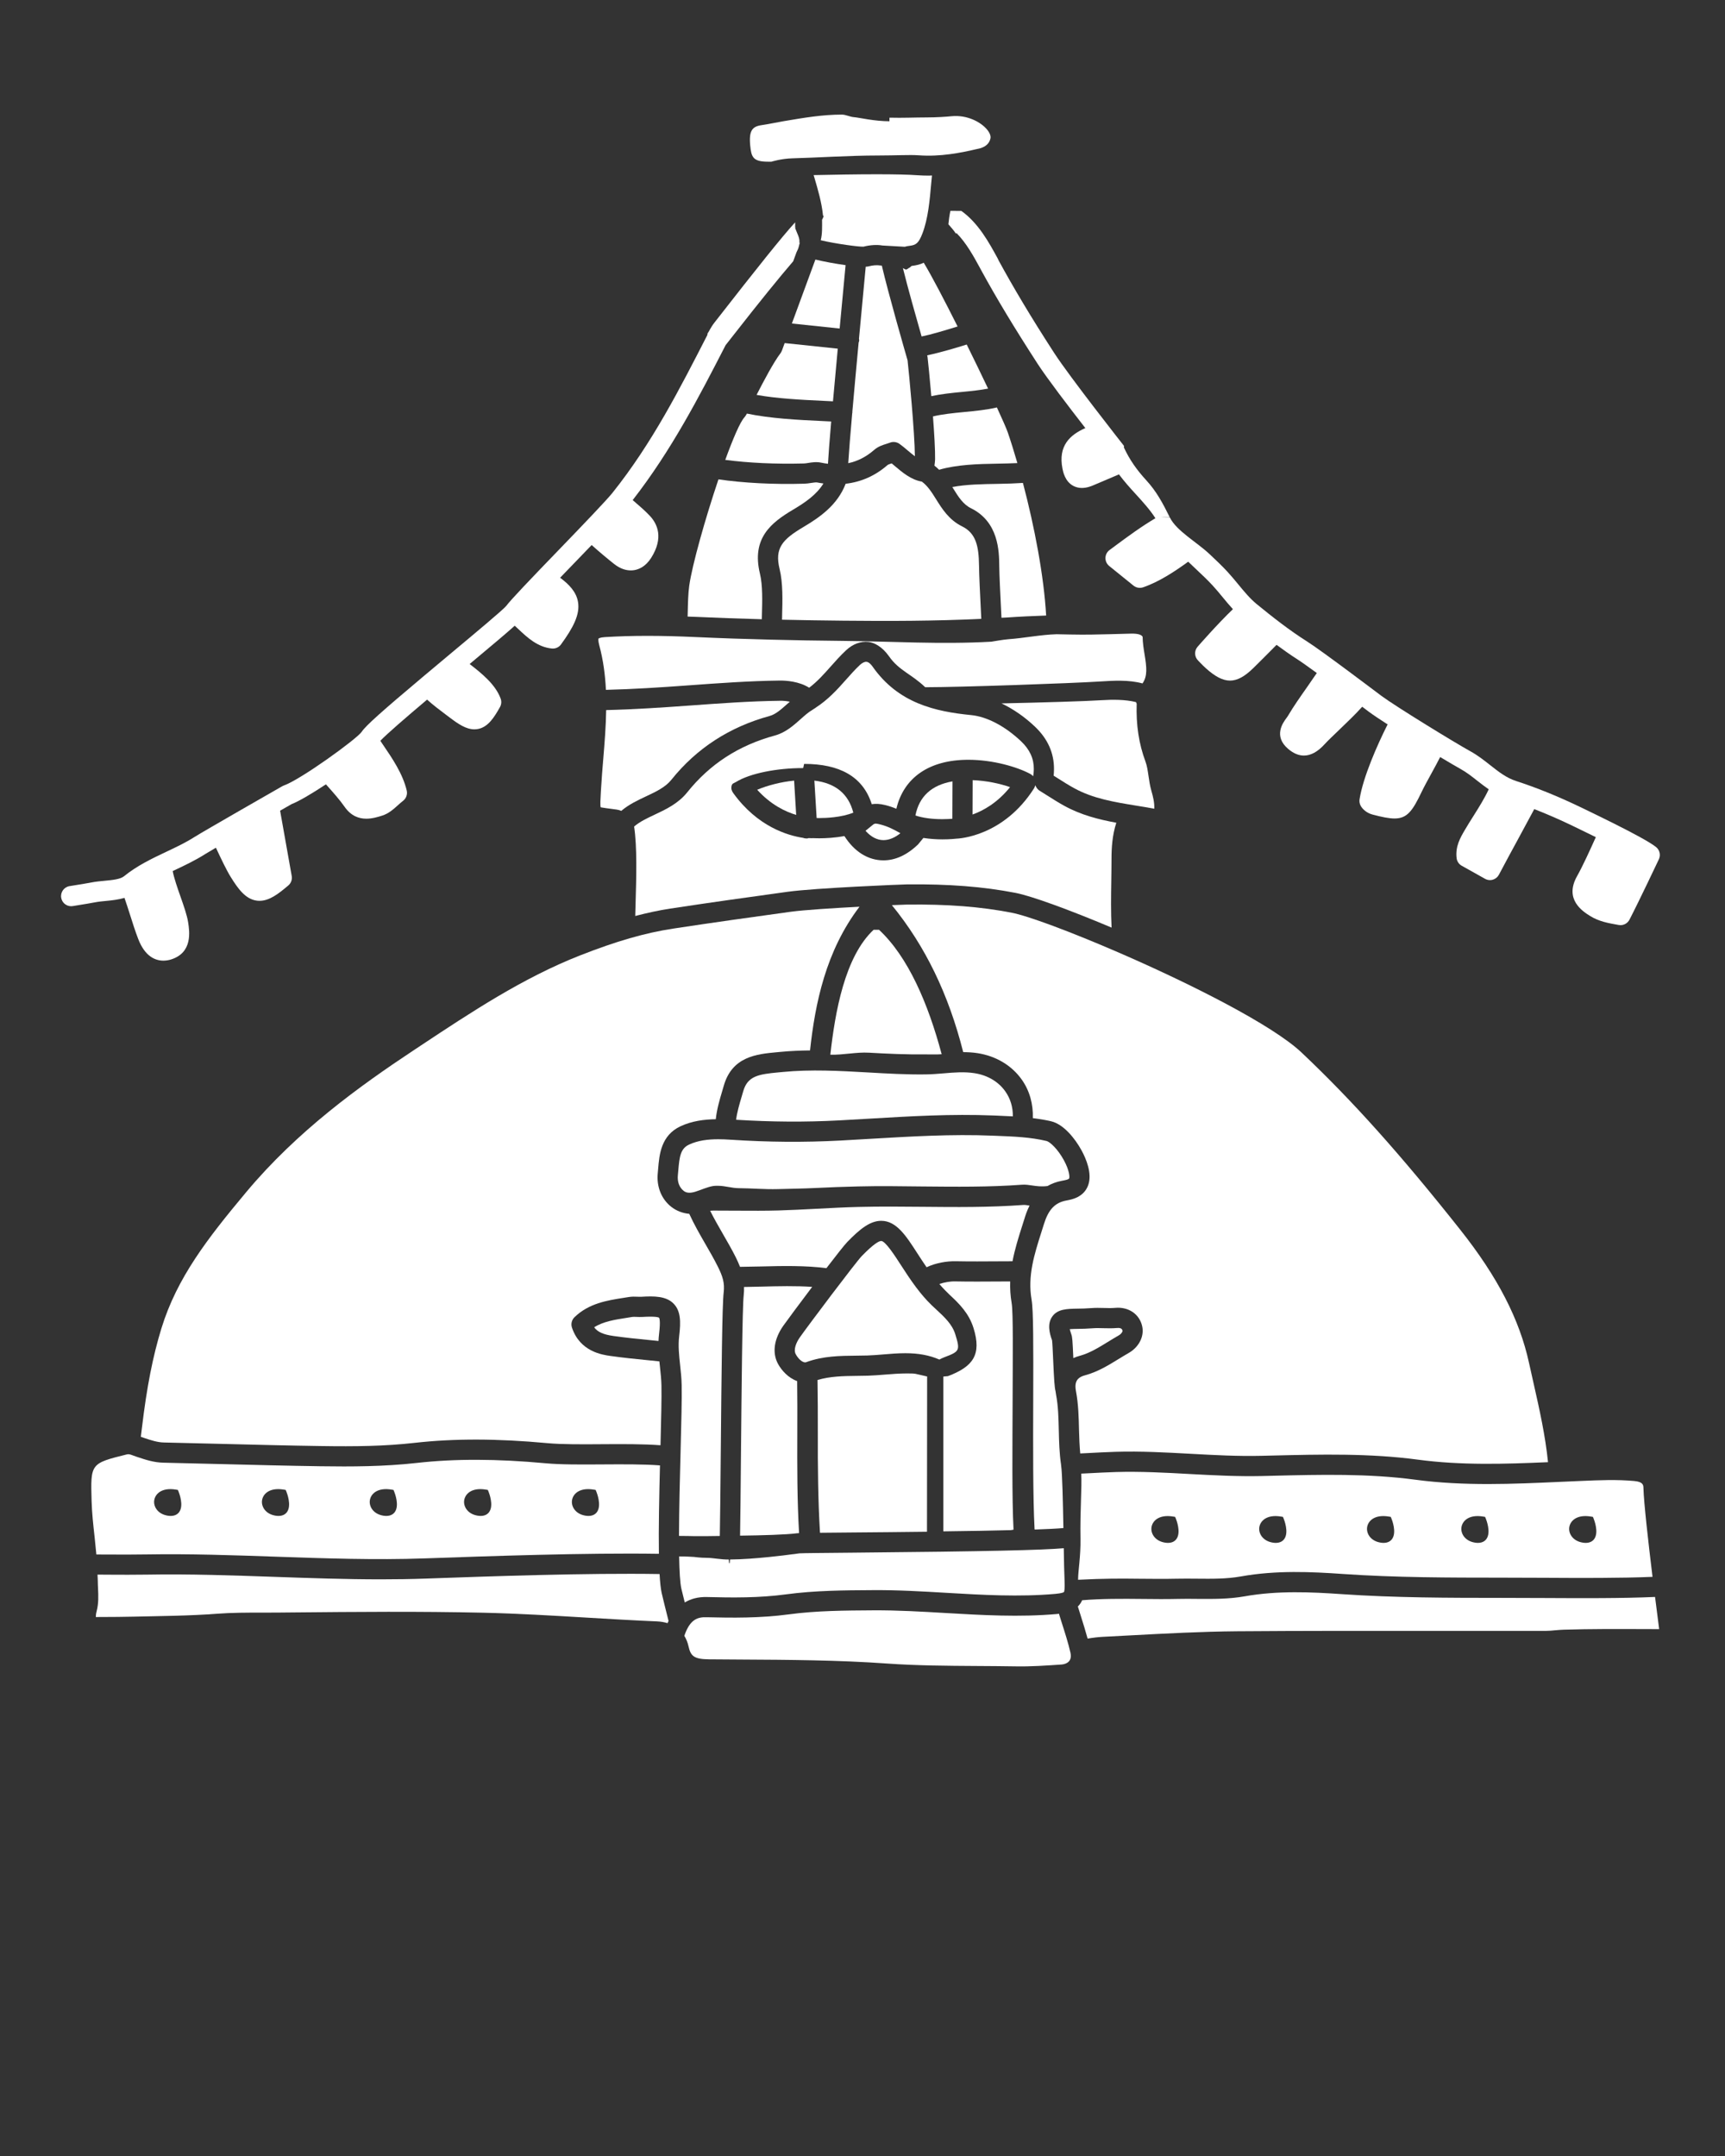 <svg xmlns="http://www.w3.org/2000/svg" xmlns:xlink="http://www.w3.org/1999/xlink" version="1.1" x="0px" y="0px" viewBox="0 0 128 160" enable-background="new 0 0 128 128" xml:space="preserve"><rect x="0" y="0" width="128" height="160" fill="#333333" stroke="none"/><path fill="white" d="M64.809,61.178l-0.585,0.475c0.396,0.451,0.855,0.694,1.333,0.694c0.409,0,0.839-0.176,1.255-0.512  c-0.477-0.273-0.948-0.515-1.482-0.648C65.045,61.115,64.938,61.093,64.809,61.178z"/><path fill="white" d="M74.949,58.415c-0.755-0.266-1.753-0.479-2.773-0.519l-0.009,2.551C72.971,60.156,74.009,59.581,74.949,58.415z"/><path fill="white" d="M64.826,69c-2.143,2-2.859,6.105-3.213,9.272c0.964,0.025,1.922-0.203,2.864-0.15c1.376,0.079,2.809,0.142,4.191,0.126  c0.406-0.004,0.806,0.02,1.206-0.013C68.867,74.457,67.377,71,65.224,69H64.826z"/><path fill="white" d="M69.92,60.792c0.332,0,0.59-0.018,0.746-0.03l0.01-2.775c-1.544,0.271-2.473,1.113-2.748,2.533  C68.458,60.696,69.146,60.792,69.92,60.792z"/><path fill="white" d="M72.313,79.643c-0.758-0.118-1.494-0.056-2.272,0.01c-0.45,0.038-0.899,0.075-1.355,0.08  c-1.438,0.019-2.891-0.065-4.294-0.146c-2.075-0.117-4.221-0.239-6.312-0.033l-0.302,0.028c-1.503,0.14-2.303,0.266-2.629,1.405  l-0.125,0.426c-0.162,0.546-0.334,1.14-0.404,1.687c2.621,0.162,5.129,0.18,7.649,0.046c0.752-0.039,1.504-0.084,2.257-0.129  c2.996-0.178,6.098-0.361,9.173-0.235l0.324,0.013c0.374,0.015,0.753,0.032,1.133,0.053c0.009-0.684-0.178-1.316-0.559-1.854  C74.089,80.272,73.278,79.793,72.313,79.643z"/><path fill="white" d="M77.728,88.017c0.299-0.173,0.65-0.31,1.062-0.387c0.309-0.057,0.516-0.102,0.547-0.185  c0.043-0.119,0.006-0.605-0.389-1.334c-0.458-0.847-1.045-1.378-1.293-1.437c-1.199-0.284-2.409-0.332-3.691-0.382l-0.326-0.013  c-3.004-0.125-6.063,0.059-9.023,0.233c-0.756,0.045-1.511,0.09-2.266,0.13c-2.68,0.141-5.34,0.121-8.133-0.062  c-0.305-0.021-0.614-0.035-0.922-0.035c-0.754,0-1.501,0.088-2.162,0.396c-0.635,0.297-0.714,0.889-0.8,1.91l-0.033,0.369  c-0.048,0.487,0.111,0.91,0.438,1.161c0.315,0.243,0.733,0.115,1.179-0.052C52.377,88.157,52.79,88,53.119,88h0.176  c0.502,0,1.005,0.172,1.51,0.176c0.969,0.006,1.937,0.097,2.904,0.07c0.944-0.028,1.889-0.036,2.832-0.084  c1.043-0.055,2.086-0.088,3.13-0.115c1.605-0.041,3.231-0.014,4.806,0.003c2.415,0.022,4.914,0.051,7.351-0.13  c0.272-0.021,0.528,0.021,0.775,0.058C76.926,88.024,77.26,88.075,77.728,88.017z"/><path fill="white" d="M75.938,89.421c-2.501,0.186-5.03,0.162-7.476,0.138c-1.56-0.014-3.173-0.03-4.755,0.01  c-1.029,0.025-2.059,0.08-3.089,0.134c-0.955,0.05-1.91,0.1-2.866,0.128c-0.986,0.028-1.973,0.021-2.959,0.016  c-0.498-0.004-0.995-0.006-1.495-0.006l-0.202-0.002c-0.153-0.002-0.28,0.002-0.4,0.015c0.284,0.569,0.616,1.149,0.944,1.718  c0.337,0.583,0.67,1.16,0.95,1.721c0.123,0.247,0.229,0.484,0.321,0.721c0.486-0.005,0.988-0.015,1.511-0.027  c1.665-0.044,3.373-0.075,4.9,0.126c0.725-0.946,1.343-1.732,1.55-1.945c0.942-0.969,1.693-1.569,2.518-1.569  c1.126,0,1.839,1.106,2.664,2.387c0.239,0.371,0.47,0.721,0.701,1.059c0.712-0.337,1.524-0.457,2.154-0.446  c1.017,0.021,2.169,0.014,3.271,0.006l0.951-0.004c0.172-0.903,0.444-1.768,0.714-2.617l0.184-0.58  c0.062-0.203,0.171-0.551,0.367-0.935c-0.005,0-0.01-0.001-0.015-0.002C76.202,89.436,76.043,89.414,75.938,89.421z"/><path fill="white" d="M78.403,47.067c-1.193,0.035-2.391,0.287-3.573,0.37c-0.379,0.026-1.262,0.186-1.277,0.185  c-3.713,0.208-7.447-0.025-10.979-0.06c-1.85-0.017-3.605-0.048-5.302-0.09c-0.002,0-0.004,0.002-0.006,0.002  c-0.003,0-0.005-0.002-0.008-0.002c-1.962-0.048-3.842-0.112-5.657-0.195c-2.587-0.119-4.719-0.118-6.711,0.003  c-0.378,0.022-0.475,0.107-0.478,0.11c0,0-0.047,0.118,0.052,0.484c0.3,1.109,0.443,2.219,0.497,3.321  c2.01-0.047,4.075-0.184,6.087-0.33c2.244-0.164,4.565-0.332,6.812-0.359c0.475-0.003,1.428,0.055,2.184,0.531  c0.594-0.45,1.082-0.994,1.59-1.568c0.36-0.407,0.732-0.823,1.153-1.216c0.495-0.462,1.081-0.678,1.663-0.612  c0.41,0.043,1.007,0.336,1.523,1.072C66.713,49.77,67.607,50,68.654,51h0.011c2.535,0,10.766-0.286,12.988-0.427  c0.936-0.059,2.087-0.137,3.124,0.145c0.381-0.547,0.311-1.19,0.155-2.144c-0.069-0.424-0.142-0.87-0.146-1.317  c-0.083-0.148-0.322-0.243-0.843-0.235c-0.995,0.032-1.99,0.051-2.985,0.072C80.137,47.111,78.41,47.067,78.403,47.067z"/><path fill="white" d="M62.304,24.381c0.058-0.609,0.115-1.227,0.174-1.852c0.109-1.166,0.203-2.162,0.267-2.852  c-0.754-0.104-1.601-0.26-2.24-0.415c-0.004,0.007-0.005,0.015-0.009,0.022l-1.736,4.724L62.304,24.381z"/><path fill="white" d="M59.079,60.477l-0.153-2.546c-0.992,0.097-1.98,0.359-2.74,0.678C57.195,59.722,58.268,60.233,59.079,60.477z"/><path fill="white" d="M60.597,60.706c0.061,0.001,0.121,0.003,0.203,0.003c0.498,0,1.629-0.044,2.517-0.4c-0.355-1.396-1.325-2.192-2.888-2.379  L60.597,60.706z"/><path fill="white" d="M85.652,60.017c0.015-0.464-0.086-0.875-0.222-1.352c-0.104-0.367-0.157-0.732-0.208-1.085  c-0.057-0.387-0.109-0.753-0.225-1.063c-0.489-1.312-0.703-2.718-0.652-4.292c-0.023-0.042-0.035-0.081-0.053-0.121  c-0.807-0.201-1.759-0.19-2.544-0.141c-1.263,0.08-4.44,0.173-7.434,0.238c0.855,0.406,1.705,0.988,2.479,1.722  c0.95,0.899,1.427,1.964,1.416,3.164c-0.002,0.188-0.011,0.345-0.025,0.478l0.314,0.197c0.398,0.253,0.797,0.507,1.212,0.733  c1.408,0.772,2.957,1.024,4.596,1.292C84.756,59.859,85.205,59.933,85.652,60.017z"/><path fill="white" d="M47.661,97.733c-0.142,0.008-0.283,0.003-0.425-0.003c-0.129-0.006-0.249-0.011-0.328,0.003L46.492,97.8  c-0.884,0.138-1.729,0.27-2.404,0.701c0.263,0.355,0.688,0.538,1.418,0.642c0.901,0.129,1.807,0.219,2.713,0.308l0.644,0.065  c0.008-0.18,0.021-0.361,0.044-0.546c0.115-0.956,0.019-1.15-0.002-1.179C48.86,97.757,48.636,97.674,47.661,97.733z"/><path fill="white" d="M114.583,118.591l-3.161-0.01c-3.896-0.002-7.923-0.004-11.899-0.28c-2.177-0.149-4.706-0.274-7.164,0.165  c-1.181,0.211-2.386,0.198-3.546,0.19c-0.473-0.005-0.943-0.01-1.41,0.002c-0.855,0.021-1.75,0.012-2.654,0.002  c-1.493-0.016-3.027-0.023-4.451,0.096c-0.076,0.177-0.182,0.331-0.318,0.463c0.071,0.227,0.137,0.445,0.213,0.682  c0.182,0.568,0.356,1.142,0.511,1.702c0.392-0.067,0.796-0.114,1.104-0.13l2.072-0.109c2.597-0.139,5.282-0.283,7.934-0.305  c4.886-0.037,9.771-0.033,14.655-0.028c2.739,0.002,5.475,0.005,8.213,0c0.233,0,0.472-0.022,0.708-0.044  c0.224-0.02,0.444-0.039,0.659-0.045c1.976-0.061,3.983-0.052,5.923-0.045l1.142,0.003c-0.076-0.587-0.184-1.429-0.304-2.388  C120.354,118.621,117.307,118.606,114.583,118.591z"/><path fill="white" d="M122.879,62.856c-0.475-0.375-1.725-1.041-3.125-1.743c-0.014-0.008-0.027-0.015-0.041-0.021  c-0.719-0.36-1.475-0.729-2.186-1.072l-0.166-0.08c-1.691-0.817-3.326-1.483-4.861-1.979c-0.729-0.234-1.312-0.696-1.932-1.185  c-0.449-0.354-0.914-0.721-1.457-1.02c-1.1-0.604-5.535-3.319-6.621-4.125c-0.18-0.135-4.396-3.326-5.48-4.012  c-1.352-0.854-2.605-1.845-3.76-2.788c-0.496-0.406-0.924-0.925-1.375-1.474c-0.258-0.312-0.516-0.624-0.787-0.919  c-0.426-0.462-0.891-0.899-1.34-1.321c-0.941-0.885-2.453-1.72-2.939-2.71c-0.002-0.003-0.629-0.006-0.629-0.01v-0.004  c0-0.002,0.619-0.003,0.619-0.006c-0.539-1.088-0.994-1.927-1.736-2.738c-0.717-0.781-1.236-1.52-1.66-2.427  c-0.023-0.054,0.023-0.104-0.014-0.15c-0.041-0.051-4.014-5.101-5.164-6.876c-1.715-2.645-3.012-4.829-4.127-6.872l-0.062-0.136  c-0.648-1.19-1.438-2.636-2.703-3.537c-0.293,0.003-0.566,0.001-0.811-0.005c-0.07,0.335-0.117,0.667-0.148,0.997  c0.193,0.22,0.402,0.452,0.566,0.708c0.006-0.022,0.014-0.045,0.021-0.067c0.736,0.729,1.295,1.754,1.766,2.62l0.074,0.138  c1.133,2.078,2.469,4.292,4.203,6.971c0.686,1.055,2.271,3.135,3.531,4.755c-1.133,0.504-2.031,1.304-1.697,3.01  c0.047,0.236,0.188,0.955,0.809,1.283c0.213,0.112,0.43,0.151,0.633,0.151c0.383,0,0.713-0.141,0.854-0.201l0.898-0.381  c0.336-0.143,0.672-0.285,0.998-0.425c0.389,0.519,0.814,0.995,1.238,1.457c0.539,0.591,1.055,1.157,1.467,1.796  c-1.039,0.614-2.066,1.366-2.99,2.054l-0.412,0.305c-0.188,0.138-0.299,0.354-0.305,0.587c-0.004,0.232,0.098,0.454,0.279,0.6  l1.801,1.456c0.135,0.109,0.303,0.166,0.471,0.166c0.082,0,0.164-0.013,0.242-0.04c1.211-0.413,2.389-1.207,3.348-1.901  c0.184,0.177,0.367,0.354,0.553,0.526c0.434,0.408,0.869,0.815,1.264,1.244c0.254,0.275,0.492,0.566,0.732,0.857  c0.246,0.299,0.498,0.602,0.768,0.895c-1.148,1.101-2.551,2.708-2.621,2.789c-0.258,0.297-0.242,0.742,0.035,1.021l0.158,0.163  c0.141,0.144,0.279,0.287,0.428,0.42c0.678,0.605,1.238,0.908,1.785,0.908c0.555,0,1.096-0.31,1.732-0.931  c0.434-0.425,1.043-1.038,1.574-1.573l0.148-0.148c0.484,0.352,0.967,0.706,1.482,1.032c0.293,0.186,0.855,0.584,1.504,1.057  c-0.223,0.329-0.457,0.669-0.703,1.02c-0.512,0.73-1.043,1.485-1.424,2.138c-0.039,0.067-0.088,0.133-0.139,0.2  c-0.24,0.328-0.977,1.327,0.143,2.277c0.387,0.328,0.775,0.492,1.166,0.492c0.514,0,1.029-0.282,1.541-0.847  c0.229-0.251,0.625-0.628,1.062-1.047c0.627-0.601,1.26-1.21,1.723-1.729c0.305,0.229,0.5,0.377,0.51,0.385  c0.287,0.213,0.779,0.542,1.375,0.926c-0.766,1.518-1.822,3.909-2.082,5.559c-0.025,0.161,0.002,0.326,0.078,0.47  c0.129,0.24,0.428,0.54,0.885,0.661c0.697,0.184,1.217,0.291,1.633,0.291c0.92,0,1.324-0.531,2.002-1.956  c0.193-0.404,0.465-0.897,0.742-1.403c0.225-0.406,0.441-0.811,0.641-1.201c0.662,0.397,1.217,0.722,1.525,0.893  c0.434,0.239,0.83,0.552,1.25,0.883c0.266,0.21,0.541,0.419,0.828,0.619c-0.299,0.652-0.721,1.327-1.137,1.986  c-0.215,0.339-0.422,0.669-0.633,1.029c-0.334,0.57-0.715,1.218-0.613,2.089c0.027,0.239,0.168,0.45,0.379,0.568l1.732,0.97  c0.113,0.063,0.238,0.096,0.365,0.096c0.072,0,0.145-0.011,0.213-0.031c0.195-0.058,0.357-0.19,0.451-0.369  c0.449-0.853,0.957-1.787,1.465-2.722c0.398-0.732,0.789-1.454,1.158-2.147c0.928,0.362,1.883,0.775,2.861,1.249l0.166,0.08  c0.559,0.27,1.07,0.521,1.541,0.752c-0.436,0.966-0.967,2.141-1.391,2.892c-0.979,1.738,0.432,2.623,0.963,2.957  c0.658,0.411,1.361,0.535,2.127,0.67c0.045,0.008,0.088,0.012,0.131,0.012c0.277,0,0.535-0.153,0.666-0.405  c0.715-1.38,2.121-4.357,2.182-4.483C123.242,63.449,123.152,63.072,122.879,62.856z"/><path fill="white" d="M66,8.733V9h0.043c-1.192,0-2.256-0.272-2.68-0.305c-0.303-0.023-0.599-0.191-0.898-0.191c-1.439,0-2.829,0.238-4.314,0.489  c-0.556,0.094-1.086,0.215-1.643,0.295c-0.687,0.1-0.947,0.405-0.84,1.518C55.75,11.64,55.863,12,56.979,12h0.266  c0,0,0.715-0.23,1.569-0.251c1.705-0.041,4.183-0.209,6.354-0.209c1.389,0,2.307-0.065,3.008-0.014  c1.61,0.117,3.12-0.184,4.355-0.475c0.146-0.025,0.842-0.147,0.966-0.796c0.031-0.166-0.055-0.4-0.25-0.636  C72.784,9.059,71.77,8.51,70.6,8.625c-0.379,0.038-1.063,0.09-1.89,0.09C67.888,8.715,67,8.76,66,8.733z"/><path fill="white" d="M58.03,45.989c1.468,0.033,2.973,0.059,4.557,0.073c3.299,0.032,6.772,0.032,10.227-0.137  c-0.011-0.215-0.021-0.439-0.033-0.681c-0.058-1.152-0.126-2.512-0.134-3.262c-0.018-1.464-0.229-2.411-1.26-2.921  c-0.972-0.479-1.484-1.303-1.937-2.028c-0.316-0.509-0.623-0.983-1.047-1.292c-0.792-0.128-1.467-0.698-2.021-1.17  c-0.074-0.062-0.146-0.124-0.217-0.183c-0.12,0.038-0.265,0.087-0.309,0.126c-0.923,0.805-1.967,1.255-3.107,1.387  c-0.605,1.583-1.923,2.489-3.136,3.211c-1.555,0.924-2.143,1.561-1.765,3.114c0.254,1.047,0.218,2.328,0.187,3.459  C58.033,45.791,58.033,45.886,58.03,45.989z"/><path fill="white" d="M50.384,113.982c0.471-0.004,0.995,0.018,1.162,0.018c0.009,0,0.295,0,0.773,0c0.301,0,0.676-0.011,1.093-0.014  c0.025-1.192,0.047-3.557,0.07-6.044c0.057-6.265,0.108-11.13,0.215-12.009c0.089-0.736-0.074-1.222-0.448-1.969  c-0.268-0.535-0.585-1.086-0.907-1.642c-0.423-0.732-0.852-1.485-1.197-2.241c-0.479-0.045-0.932-0.21-1.321-0.509  c-0.735-0.565-1.115-1.5-1.017-2.499l0.03-0.346c0.088-1.041,0.208-2.466,1.66-3.145c0.843-0.394,1.747-0.508,2.616-0.523  c0.075-0.725,0.288-1.454,0.473-2.074l0.12-0.41c0.624-2.18,2.459-2.35,3.933-2.487l0.294-0.027c0.726-0.071,1.45-0.098,2.174-0.107  c0.377-3.482,1.166-7.374,3.67-10.665c-1.919,0.101-4.099,0.237-5.112,0.376c-2.908,0.4-5.814,0.807-8.717,1.249  c-2.082,0.316-4.216,0.932-6.921,1.995c-4.233,1.665-8.076,4.212-11.792,6.675l-0.527,0.35c-4.024,2.664-8.649,5.999-12.438,10.535  c-2.855,3.42-5.132,6.337-6.292,10.109c-0.641,2.089-1.086,4.36-1.444,7.366l-0.085,0.683l0.254,0.089  c0.504,0.167,0.979,0.324,1.457,0.334c1.441,0.031,2.882,0.068,4.322,0.104c2.438,0.062,4.876,0.123,7.313,0.159  c2.594,0.039,4.765,0.013,6.974-0.237c2.921-0.329,6.143-0.322,9.847,0.022c1.066,0.099,2.544,0.09,4.11,0.078  c1.507-0.011,3.037-0.015,4.285,0.078c0.049-1.889,0.088-3.507,0.07-4.433c-0.009-0.453-0.058-0.899-0.106-1.348  c-0.016-0.146-0.031-0.295-0.047-0.443l-0.855-0.087c-0.928-0.092-1.855-0.184-2.777-0.316c-0.616-0.087-2.256-0.32-2.854-2.099  c-0.092-0.274-0.019-0.577,0.189-0.778c1.069-1.033,2.431-1.245,3.632-1.433l0.402-0.064c0.234-0.037,0.449-0.028,0.639-0.021  c0.09,0.003,0.179,0.008,0.269,0.004c0.959-0.059,1.872-0.062,2.428,0.528c0.506,0.535,0.526,1.31,0.396,2.385  c-0.086,0.715-0.01,1.418,0.07,2.163c0.054,0.492,0.105,0.983,0.115,1.48c0.02,1.026-0.027,2.829-0.081,4.91  C50.448,109.665,50.389,112.009,50.384,113.982z"/><path fill="white" d="M44.734,108.676c-1.602,0.011-3.117,0.021-4.259-0.085c-3.599-0.333-6.722-0.342-9.54-0.025  c-2.424,0.274-4.874,0.28-7.163,0.247c-2.443-0.036-4.887-0.098-7.329-0.16c-1.439-0.036-2.878-0.072-4.317-0.104  c-0.704-0.015-1.311-0.216-1.896-0.41l-0.124-0.041c-0.08-0.026-0.158-0.056-0.235-0.085c-0.239-0.09-0.315-0.112-0.464-0.078  c-2.69,0.668-2.69,0.668-2.611,3.442c0.025,0.89,0.121,1.763,0.224,2.688c0.047,0.425,0.09,0.86,0.13,1.296l0.915,0.003  c0.941,0.004,1.881,0.009,2.818-0.008c3.201-0.054,6.445,0.059,9.58,0.168c3.626,0.126,7.373,0.257,11.055,0.127  c4.792-0.17,11.931-0.422,17.374-0.34c-0.029-1.853,0.022-4.24,0.08-6.561C47.777,108.657,46.234,108.667,44.734,108.676z   M13.309,112.192c-0.094,0.141-0.281,0.307-0.643,0.308c-0.064,0-0.135-0.006-0.213-0.018c-0.711-0.109-1.049-0.626-1.016-1.081  c0.041-0.514,0.545-1.037,1.623-0.854l0.139,0.023l0.053,0.129C13.293,110.8,13.643,111.698,13.309,112.192z M21.309,112.192  c-0.094,0.141-0.281,0.307-0.643,0.308c-0.064,0-0.135-0.006-0.213-0.018c-0.711-0.109-1.049-0.626-1.016-1.081  c0.041-0.514,0.545-1.037,1.623-0.854l0.139,0.023l0.053,0.129C21.293,110.8,21.643,111.698,21.309,112.192z M29.309,112.192  c-0.094,0.141-0.281,0.307-0.643,0.308c-0.064,0-0.135-0.006-0.213-0.018c-0.711-0.109-1.049-0.626-1.016-1.081  c0.041-0.514,0.545-1.037,1.623-0.854l0.139,0.023l0.053,0.129C29.293,110.8,29.643,111.698,29.309,112.192z M36.309,112.192  c-0.094,0.141-0.281,0.307-0.643,0.308c-0.064,0-0.135-0.006-0.213-0.018c-0.711-0.109-1.049-0.626-1.016-1.081  c0.041-0.514,0.545-1.037,1.623-0.854l0.139,0.023l0.053,0.129C36.293,110.8,36.643,111.698,36.309,112.192z M44.309,112.192  c-0.094,0.141-0.281,0.307-0.643,0.308c-0.064,0-0.135-0.006-0.213-0.018c-0.711-0.109-1.049-0.626-1.016-1.081  c0.041-0.514,0.545-1.037,1.623-0.854l0.139,0.023l0.053,0.129C44.293,110.8,44.643,111.698,44.309,112.192z"/><path fill="white" d="M69.116,96.846c-0.427-0.413-0.797-0.858-1.14-1.315c-0.004-0.004-0.009-0.006-0.012-0.01  c-0.004-0.005-0.005-0.012-0.009-0.017c-0.4-0.536-0.762-1.089-1.113-1.633c-0.432-0.67-1.144-1.775-1.452-1.775  c-0.163,0-0.545,0.193-1.443,1.116c-0.438,0.45-3.974,5.149-4.596,6.034c-0.268,0.381-0.489,0.908-0.306,1.249  c0.219,0.405,0.563,0.669,0.77,0.596c1.263-0.463,2.515-0.474,3.725-0.485c0.275-0.002,0.55-0.005,0.822-0.013  c0.393-0.013,0.789-0.046,1.188-0.079c0.527-0.044,1.073-0.09,1.625-0.09c0.981,0,1.794,0.15,2.528,0.471  c0.122-0.064,0.246-0.125,0.374-0.173c1.141-0.429,1.178-0.509,0.804-1.714c-0.227-0.731-0.794-1.258-1.395-1.815L69.116,96.846z"/><path fill="white" d="M64.41,102.092c-0.283,0.009-0.563,0.011-0.85,0.014c-1.017,0.01-1.975,0.033-2.899,0.305  c0.018,1.246,0.03,2.545,0.024,3.877c-0.008,2.521,0.016,5.106,0.161,7.461c0.603-0.007,1.467-0.014,2.574-0.024  c1.536-0.014,3.365-0.026,5.365-0.053l0.011-11.521c-1-0.219-0.769-0.226-1.518-0.226c-0.5,0-1.104,0.043-1.604,0.085  C65.251,102.044,64.829,102.079,64.41,102.092z"/><path fill="white" d="M75.068,96.711c-0.097-0.557-0.125-1.093-0.108-1.613l-0.771,0.003c-1.116,0.008-2.282,0.014-3.312-0.006  c-0.372-0.01-0.8,0.067-1.175,0.192c0.145,0.164,0.279,0.326,0.437,0.479l0.33,0.327c0.686,0.636,1.426,1.356,1.771,2.47  c0.606,1.956-0.02,2.855-1.903,3.562c-0.023,0.009-0.337,0.023-0.337,0.034v11.485c2-0.023,3.584-0.053,5.004-0.089  c-0.001-0.01,0.205-0.026,0.203-0.034c-0.123-2.37-0.08-6.234-0.068-9.643C75.148,100.696,75.188,97.406,75.068,96.711z"/><path fill="white" d="M56.461,95.483c-0.429,0.011-0.846,0.02-1.253,0.026c0.003,0.193,0.003,0.388-0.022,0.601  c-0.104,0.865-0.161,7.208-0.204,11.84c-0.023,2.536-0.043,4.8-0.067,6.013c1.629-0.021,3.408-0.069,4.236-0.178  c0.028-0.004,0.075-0.008,0.143-0.011c-0.143-2.385-0.142-4.972-0.133-7.493c0.005-1.301,0.006-2.569-0.011-3.789  c-0.651-0.229-1.156-0.788-1.425-1.287c-0.437-0.812-0.291-1.841,0.4-2.822c0.238-0.338,1.163-1.586,2.141-2.881  C59.064,95.418,57.748,95.449,56.461,95.483z"/><path fill="white" d="M50.811,118.921c0.437-0.261,0.975-0.426,1.676-0.402c1.857,0.048,3.837,0.071,5.843-0.2  c2.132-0.287,4.311-0.301,6.417-0.312c1.888-0.015,3.712,0.096,5.491,0.2c2.652,0.155,5.397,0.316,8.075,0.077  c0.52-0.046,0.624-0.126,0.634-0.135c0.028-0.043,0.076-0.224,0.045-0.898c-0.023-0.479-0.041-1.351-0.058-2.356  c-1.586,0.138-5.471,0.239-15.603,0.33c-2.037,0.019-3.797,0.034-4.006,0.051c-1.021,0.134-3.307,0.441-5.148,0.457  c-0.013,0.001-0.022,0.269-0.035,0.269c-0.015,0-0.029,0-0.044,0c-0.006,0-0.011-0.266-0.017-0.267  c-0.613,0.005-1.174-0.125-1.615-0.125c-0.551,0-0.917-0.067-0.975-0.068c-0.187-0.011-0.666-0.041-1.097-0.037  c0.02,1.102,0.068,1.959,0.166,2.398C50.596,118.058,50.699,118.473,50.811,118.921z"/><path fill="white" d="M49.817,57.869c1.867-2.332,4.32-3.925,7.292-4.735c0.443-0.12,0.859-0.492,1.301-0.886  c0.064-0.058,0.133-0.113,0.198-0.171c-0.228-0.047-0.473-0.078-0.729-0.071c-2.202,0.026-4.5,0.193-6.723,0.355  c-2.034,0.148-4.126,0.287-6.176,0.335c-0.02,1.212-0.115,2.415-0.214,3.601c-0.061,0.736-0.122,1.474-0.164,2.209l-0.017,0.271  c-0.029,0.495-0.06,1.007-0.01,1.137c0.076,0.02,0.647,0.096,1.199,0.169c0.122,0.017,0.229,0.051,0.326,0.094  c0.558-0.475,1.207-0.78,1.84-1.079C48.678,58.752,49.372,58.424,49.817,57.869z"/><path fill="white" d="M59.649,34.396c0.1-0.003,0.208-0.022,0.318-0.039c0.277-0.044,0.622-0.098,0.966-0.022c0.172,0.037,0.34,0.062,0.505,0.084  c0.037-0.683,0.122-1.773,0.239-3.14c-0.224-0.011-0.433-0.022-0.667-0.033c-1.834-0.084-3.868-0.192-5.587-0.554  c-0.089,0.16-0.136,0.226-0.192,0.287c-0.318,0.351-0.844,1.58-1.414,3.15C55.547,34.355,57.53,34.451,59.649,34.396z"/><path fill="white" d="M121.269,109.908c-1.298-0.119-2.575-0.064-3.927-0.006l-1.555,0.068c-3.516,0.16-7.15,0.326-10.771-0.159  c-3.472-0.465-7.066-0.378-10.541-0.293l-0.841,0.021c-1.803,0.041-3.625-0.057-5.381-0.152c-1.782-0.099-3.627-0.198-5.436-0.146  c-0.643,0.019-1.414,0.059-2.139,0.097l-0.448,0.021c0.059,1.026-0.092,2.723-0.055,4.854c0.021,1.262-0.177,2.394-0.177,2.966  v0.058c2-0.099,3.097-0.092,4.519-0.076c0.886,0.009,1.946,0.018,2.788-0.002c0.484-0.01,1.002-0.007,1.488-0.002  c1.148,0.012,2.243,0.02,3.284-0.167c2.627-0.471,5.275-0.342,7.539-0.185c3.925,0.272,7.931,0.274,11.801,0.276l3.17,0.01  c2.664,0.016,5.638,0.03,8.035-0.071c-0.317-2.602-0.646-5.509-0.673-6.572C121.945,110.223,121.939,109.969,121.269,109.908z   M87.309,114.192c-0.094,0.141-0.281,0.307-0.643,0.308c-0.064,0-0.135-0.006-0.213-0.018c-0.711-0.109-1.049-0.626-1.016-1.081  c0.041-0.514,0.545-1.037,1.623-0.854l0.139,0.023l0.053,0.129C87.293,112.8,87.643,113.698,87.309,114.192z M95.309,114.192  c-0.094,0.141-0.281,0.307-0.643,0.308c-0.064,0-0.135-0.006-0.213-0.018c-0.711-0.109-1.049-0.626-1.016-1.081  c0.041-0.514,0.545-1.037,1.623-0.854l0.139,0.023l0.053,0.129C95.293,112.8,95.643,113.698,95.309,114.192z M103.309,114.192  c-0.094,0.141-0.281,0.307-0.643,0.308c-0.064,0-0.135-0.006-0.213-0.018c-0.711-0.109-1.049-0.626-1.016-1.081  c0.041-0.514,0.545-1.037,1.623-0.854l0.139,0.023l0.053,0.129C103.293,112.8,103.643,113.698,103.309,114.192z M110.309,114.192  c-0.094,0.141-0.281,0.307-0.643,0.308c-0.064,0-0.135-0.006-0.213-0.018c-0.711-0.109-1.049-0.626-1.016-1.081  c0.041-0.514,0.545-1.037,1.623-0.854l0.139,0.023l0.053,0.129C110.293,112.8,110.643,113.698,110.309,114.192z M118.309,114.192  c-0.094,0.141-0.281,0.307-0.643,0.308c-0.064,0-0.135-0.006-0.213-0.018c-0.711-0.109-1.049-0.626-1.016-1.081  c0.041-0.514,0.545-1.037,1.623-0.854l0.139,0.023l0.053,0.129C118.293,112.8,118.643,113.698,118.309,114.192z"/><path fill="white" d="M58.848,37.824c0.869-0.517,1.735-1.096,2.253-1.944c-0.16-0.023-0.319-0.044-0.482-0.078  c-0.072-0.015-0.281,0.017-0.42,0.037c-0.176,0.027-0.349,0.053-0.508,0.057c-2.328,0.066-4.503-0.052-6.38-0.321  c-0.976,2.896-1.949,6.343-2.168,7.894c-0.08,0.569-0.097,1.311-0.113,2.027c-0.002,0.089-0.005,0.174-0.007,0.261  c0.218,0.009,0.422,0.013,0.646,0.023c1.567,0.071,3.186,0.129,4.861,0.175c0.003-0.106,0.003-0.203,0.006-0.311  c0.029-1.036,0.062-2.21-0.144-3.062C55.744,39.923,57.25,38.773,58.848,37.824z"/><path fill="white" d="M79.349,123.255c0.139-0.187,0.121-0.431,0.082-0.603c-0.157-0.701-0.417-1.511-0.668-2.295  c-0.066-0.208-0.124-0.398-0.187-0.6c-0.047,0.005-0.082,0.016-0.131,0.02c-2.788,0.248-5.589,0.084-8.296-0.074  c-1.754-0.103-3.569-0.209-5.347-0.198c-2.107,0.013-4.236,0.025-6.272,0.3c-2.116,0.285-4.25,0.259-6.083,0.213  c-0.742-0.03-1.268,0.211-1.668,1.378c0.141,0.23,0.248,0.493,0.314,0.791c0.158,0.707,0.399,0.944,1.517,0.954l2.335,0.016  c3.565,0.019,7.252,0.039,10.871,0.296c2.22,0.157,4.481,0.17,6.67,0.183c0.952,0.006,1.904,0.011,2.856,0.027  c1.145,0.024,2.343-0.062,3.398-0.134C79.016,123.51,79.231,123.412,79.349,123.255z"/><path fill="white" d="M79.645,100.788c0.146-0.068,0.305-0.125,0.474-0.171c0.729-0.196,1.389-0.603,2.088-1.032  c0.263-0.162,0.526-0.323,0.793-0.475c0.215-0.121,0.306-0.288,0.29-0.362c-0.014-0.063-0.046-0.229-0.412-0.194  c-0.331,0.03-0.664,0.021-0.999,0.014c-0.27-0.008-0.539-0.016-0.805,0.006c-0.405,0.033-0.772,0.039-1.092,0.044  c-0.202,0.003-0.436,0.007-0.603,0.021c0.021,0.09,0.057,0.218,0.12,0.396C79.566,99.22,79.585,99.437,79.645,100.788z"/><path fill="white" d="M16.102,119.758c1.12-0.084,2.243-0.084,3.32-0.083c0.388,0,0.778,0,1.167-0.003l1.165-0.011  c4.619-0.043,9.396-0.086,14.102,0.021c2.554,0.059,5.143,0.213,7.646,0.362c1.752,0.104,3.503,0.208,5.255,0.282  c0.282,0.012,0.54,0.059,0.777,0.131c0.023-0.055,0.049-0.108,0.075-0.162c-0.156-0.605-0.451-1.812-0.512-2.08  c-0.071-0.322-0.121-0.809-0.155-1.403c-5.414-0.087-12.574,0.168-17.372,0.338c-1.102,0.039-2.207,0.055-3.312,0.055  c-2.639,0-5.274-0.093-7.848-0.183c-3.118-0.108-6.347-0.224-9.503-0.167c-0.95,0.015-1.9,0.01-2.851,0.005l-0.821-0.006  c0.005,0.166,0.022,0.323,0.022,0.489c0,0.184,0.009,0.356,0.018,0.542c0.023,0.524,0.051,1.093-0.104,1.685  c-0.069,0.264-0.059,0.402-0.052,0.44c0.016-0.008,0.123-0.01,0.345-0.01h0.083c0.798,0,1.595-0.009,2.393-0.026  C11.965,119.927,14.06,119.914,16.102,119.758z"/><path fill="white" d="M5.915,67.157c0.389-0.062,0.777-0.125,1.164-0.199c0.26-0.049,0.538-0.074,0.816-0.101  c0.437-0.041,0.901-0.096,1.342-0.224c0.133,0.388,0.264,0.788,0.391,1.189c0.204,0.646,0.408,1.291,0.627,1.858  c0.508,1.322,1.285,1.611,1.87,1.611c0.231,0,0.433-0.045,0.574-0.09c1.606-0.51,1.365-2.075,1.263-2.745  c-0.082-0.529-0.319-1.207-0.571-1.924c-0.227-0.646-0.474-1.355-0.577-1.888c0.055-0.025,0.108-0.052,0.164-0.078  c0.749-0.354,1.524-0.722,2.256-1.188c0.108-0.069,0.396-0.238,0.787-0.468c0.017,0.035,0.031,0.066,0.048,0.103  c0.343,0.729,0.731,1.557,1.055,2.075c0.527,0.847,1.069,1.617,1.896,1.745c0.08,0.012,0.16,0.018,0.238,0.018  c0.734,0,1.406-0.518,2.137-1.141c0.202-0.173,0.298-0.439,0.251-0.702l-0.861-4.845c0.309-0.176,0.597-0.342,0.855-0.489  c0.543-0.21,1.516-0.786,2.545-1.467c0.021,0.023,0.042,0.047,0.063,0.071c0.473,0.53,0.961,1.078,1.321,1.595  c0.481,0.689,1.069,0.884,1.614,0.884c0.447,0,0.866-0.131,1.173-0.228c0.478-0.149,0.828-0.465,1.168-0.77  c0.123-0.11,0.249-0.225,0.385-0.329c0.232-0.181,0.339-0.479,0.271-0.766c-0.293-1.241-1.071-2.384-1.759-3.393  c-0.069-0.102-0.131-0.197-0.198-0.296c0.473-0.5,1.917-1.745,3.469-3.055c0.437,0.396,0.958,0.791,1.38,1.106l0.292,0.219  c0.634,0.48,1.217,0.88,1.837,0.88c0.096,0,0.193-0.01,0.292-0.03c0.731-0.153,1.178-0.855,1.607-1.623  c0.106-0.19,0.125-0.416,0.052-0.621c-0.382-1.058-1.427-1.895-2.304-2.573c1.726-1.441,2.771-2.323,3.346-2.842  c0.088,0.081,0.175,0.161,0.267,0.247c0.666,0.628,1.421,1.339,2.489,1.445c0.025,0.002,0.05,0.003,0.074,0.003  c0.238,0,0.465-0.113,0.606-0.309c0.88-1.212,1.431-2.215,1.256-3.173c-0.132-0.728-0.646-1.268-1.323-1.775  c0.361-0.375,0.729-0.756,1.088-1.128c0.429-0.443,0.85-0.88,1.252-1.298c0.529,0.477,1.17,1.013,1.659,1.4  c0.476,0.379,0.91,0.483,1.244,0.483c0.096,0,0.183-0.009,0.261-0.021c0.343-0.058,0.839-0.262,1.249-0.906  c0.943-1.491,0.468-2.523-0.098-3.125c-0.339-0.363-0.794-0.756-1.234-1.135c-0.013-0.012-0.023-0.021-0.036-0.032  c2.869-3.687,4.92-7.652,6.894-11.497c0.121-0.15,0.327-0.415,0.597-0.761c1.973-2.526,3.389-4.264,4.419-5.465l0.25-0.68  c0.015-0.04,0.033-0.078,0.055-0.115c0.075-0.131,0.12-0.323,0.169-0.527c0.007-0.029,0.016-0.055,0.022-0.084  c-0.013,0.013-0.03,0.033-0.043,0.047c0.071-0.36-0.188-0.729-0.319-1.149c0.15-0.006,0.01-0.012,0.01-0.02V16.5  c-1,1.098-2.729,3.261-5.98,7.43c-0.303,0.388-0.405,0.673-0.51,0.801c-0.033,0.041-0.003,0.087-0.026,0.134  c-2.022,3.938-4.084,8.012-7.043,11.714c-0.42,0.527-2.173,2.359-3.884,4.13c-2.265,2.345-3.658,3.803-4.002,4.266  c-0.254,0.301-2.33,2.035-4.164,3.566c-0.787,0.657-1.489,1.246-2.12,1.776c-0.001,0.001-0.002,0.001-0.003,0.002  s-0.002,0.003-0.002,0.004c-2.855,2.4-4.165,3.56-4.438,3.998c-0.424,0.571-4.538,3.541-5.755,3.966  c-0.043,0.015-0.085,0.034-0.125,0.057c-0.24,0.138-5.881,3.364-6.521,3.772c-0.652,0.416-1.351,0.747-2.091,1.097  c-1.06,0.501-2.154,1.019-3.142,1.819c-0.275,0.223-0.867,0.278-1.439,0.333c-0.326,0.03-0.652,0.062-0.956,0.12  c-0.373,0.071-0.748,0.132-1.123,0.192l-0.522,0.085c-0.408,0.068-0.684,0.455-0.615,0.863c0.061,0.367,0.379,0.627,0.738,0.627  c0.041,0,0.083-0.004,0.125-0.011L5.915,67.157z"/><path fill="white" d="M79.836,103.216c0.187,0.987,0.209,1.968,0.23,2.916c0.014,0.596,0.04,1.166,0.09,1.731l0.475-0.023  c0.737-0.039,1.506-0.08,2.16-0.099c1.866-0.056,3.739,0.048,5.553,0.147c1.728,0.095,3.518,0.193,5.26,0.15l0.837-0.02  c3.535-0.086,7.188-0.176,10.776,0.306c3.199,0.429,6.467,0.326,9.65,0.186c-0.197-1.958-0.633-3.915-1.062-5.812  c-0.116-0.516-0.233-1.031-0.346-1.548c-0.708-3.244-2.329-6.386-5.104-9.889c-4.392-5.548-8.021-9.603-11.771-13.147  c-2.178-2.059-8.264-5.117-13.496-7.39c-0.029-0.011-0.057-0.023-0.085-0.037c-3.557-1.542-6.706-2.715-7.942-2.955  c-2.283-0.443-4.732-0.637-7.76-0.602c-0.092,0.001-0.515,0.017-1.121,0.042c2.477,3.035,4.207,6.614,5.293,10.908  c0.348,0.003,0.703,0.021,1.072,0.078c1.369,0.215,2.533,0.913,3.277,1.967c0.58,0.821,0.852,1.814,0.817,2.854  c0.453,0.057,0.907,0.127,1.361,0.234c0.918,0.217,1.772,1.27,2.267,2.183c0.314,0.582,0.795,1.687,0.479,2.561  c-0.327,0.896-1.202,1.058-1.622,1.136c-0.85,0.158-1.329,0.679-1.662,1.751l-0.186,0.59c-0.532,1.673-1.034,3.254-0.729,5.021  c0.136,0.785,0.134,3.334,0.121,7.429c-0.011,3.389-0.023,7.23,0.098,9.555c0.001,0.016,0.005,0.045,0.009,0.072  c0.927-0.032,1.664-0.069,2.132-0.111c-0.034-1.891-0.081-4.061-0.168-4.639c-0.004-0.026-0.004-0.052-0.008-0.078v-0.001  c-0.124-0.854-0.147-1.698-0.165-2.516c-0.021-0.929-0.04-1.807-0.204-2.671c-0.016-0.085-0.028-0.168-0.038-0.25  c-0.072-0.273-0.109-0.811-0.177-2.338c-0.023-0.546-0.057-1.293-0.082-1.444c-0.194-0.526-0.363-1.215,0.008-1.75  c0.396-0.572,1.086-0.583,1.885-0.596c0.291-0.004,0.624-0.009,0.992-0.039c0.32-0.026,0.643-0.021,0.968-0.011  c0.278,0.009,0.554,0.017,0.826-0.008c0.994-0.094,1.814,0.461,2.011,1.371c0.163,0.75-0.245,1.549-1.017,1.985  c-0.251,0.143-0.499,0.295-0.747,0.447c-0.759,0.466-1.544,0.949-2.481,1.202c-0.372,0.101-0.735,0.289-0.705,0.896  c0.008,0.044,0.012,0.087,0.012,0.131C79.821,103.131,79.828,103.173,79.836,103.216z"/><path fill="white" d="M74.064,35.908c-1.172,0.019-2.373,0.037-3.401,0.237c0.02,0.031,0.041,0.064,0.061,0.096  c0.396,0.637,0.738,1.187,1.327,1.477c2.057,1.016,2.083,3.199,2.096,4.249c0.008,0.737,0.075,2.072,0.132,3.203  c0.012,0.239,0.022,0.462,0.033,0.676c0.138-0.009,0.276-0.012,0.413-0.021c0.964-0.068,1.935-0.11,2.902-0.145  c-0.166-2.94-0.869-6.613-1.723-9.841C75.318,35.878,74.711,35.898,74.064,35.908z"/><path fill="white" d="M73.973,30.237c-0.741,0.177-1.6,0.26-2.437,0.341c-0.817,0.079-1.649,0.163-2.307,0.326  c0.097,1.277,0.169,2.504,0.157,3.186c-0.002,0.121-0.02,0.258-0.038,0.396c-0.003,0.023-0.007,0.047-0.011,0.069  c0.126,0.095,0.236,0.2,0.346,0.307c1.33-0.385,2.86-0.43,4.357-0.453c0.51-0.008,0.99-0.021,1.452-0.043  c-0.234-0.806-0.473-1.58-0.71-2.27C74.688,31.82,74.388,31.138,73.973,30.237z"/><path fill="white" d="M58.019,26.022c-0.026,0.069-0.062,0.135-0.106,0.194c-0.516,0.679-1.235,2.041-1.773,3.09  c1.521,0.272,3.312,0.366,4.94,0.441c0.256,0.012,0.485,0.024,0.729,0.036c0.105-1.186,0.227-2.509,0.356-3.909l-3.94-0.413  L58.019,26.022z"/><path fill="white" d="M68.799,26.369c0.001,0.002,0.004,0.014,0.004,0.014c0.011,0.039,0.02,0.078,0.024,0.119  c0.044,0.372,0.163,1.549,0.279,2.896c0.712-0.153,1.504-0.237,2.285-0.312c0.67-0.064,1.345-0.135,1.927-0.247  c-0.476-1.002-1.022-2.132-1.585-3.271C70.973,25.807,69.761,26.168,68.799,26.369z"/><path fill="white" d="M67.485,18.244c0.483-0.057,0.679-0.189,0.958-0.909c0.427-1.107,0.546-2.463,0.66-3.774  c0.016-0.186,0.037-0.355,0.053-0.537c-0.076,0.002-0.149,0.01-0.228,0.01c-0.284,0-0.571-0.01-0.863-0.03  c-0.656-0.048-1.666-0.071-3.001-0.071c-1.512,0-3.216,0.03-4.69,0.062c0.022,0.079,0.045,0.146,0.068,0.228  c0.246,0.842,0.531,1.802,0.627,2.767c0.004,0.015,0.036,0.025,0.04,0.04c0.018,0.074-0.068,0.146-0.072,0.219  C61.038,16.265,61,16.282,61,16.301v0.021c0,0.511,0.025,1.017-0.099,1.507c1.114,0.266,2.862,0.498,3.173,0.476  c0.494-0.126,0.999-0.158,1.409-0.085l1.647,0.093C67.247,18.279,67.375,18.257,67.485,18.244z"/><path fill="white" d="M82.477,63.73c0-0.822,0.059-1.755,0.357-2.673c-1.297-0.239-2.604-0.567-3.843-1.247c-0.442-0.242-0.869-0.512-1.295-0.782  l-0.543-0.341c-0.112-0.069-0.205-0.168-0.268-0.284l-0.068-0.129c-0.02,0.078-0.041,0.155-0.085,0.225  c-2.276,3.573-5.563,3.735-5.794,3.742c-0.003,0.003-0.43,0.051-1.019,0.051c-0.408,0-0.898-0.03-1.402-0.106l-0.39,0.475  c-0.828,0.799-1.696,1.187-2.571,1.187c-1.141,0-2.163-0.644-2.9-1.804c-0.712,0.134-1.392,0.167-1.856,0.167  c-0.284,0-0.457-0.011-0.457-0.011c-0.055,0.006-0.178,0.008-0.347-0.004c-0.021,0.003-0.039,0.019-0.061,0.02  c-0.015,0.001-0.03,0.009-0.046,0.009c-0.104,0-0.2-0.008-0.291-0.046c-1.159-0.175-3.397-0.838-5.188-3.323  c-0.122-0.169-0.168-0.321-0.127-0.526c0.041-0.204,0.165-0.196,0.343-0.305C55.656,57.392,57.633,57,59.58,57h0.009  c0.029,0,0.059-0.31,0.088-0.31c2.572,0,4.35,0.904,5.009,2.991c0.29-0.047,0.604-0.035,1.009,0.067  c0.293,0.073,0.56,0.165,0.817,0.272c0.55-2.317,2.444-3.636,5.34-3.636c1.822,0,3.625,0.528,4.603,1.053  c0.082,0.044,0.149,0.104,0.208,0.174c0.008-0.039,0.003-0.081,0.017-0.118c0.018-0.109,0.031-0.299,0.032-0.42  c0.007-0.777-0.303-1.452-0.947-2.062c-1.183-1.12-2.532-1.829-3.704-1.943c-2.674-0.263-5.411-0.881-7.314-3.601  c-0.087-0.124-0.261-0.334-0.451-0.354c-0.125-0.011-0.313,0.068-0.483,0.228c-0.367,0.344-0.7,0.72-1.053,1.118  c-0.646,0.73-1.326,1.477-2.257,2.074c-0.005,0.004-0.007,0.011-0.012,0.015c-0.021,0.019-0.048,0.025-0.07,0.041  c-0.061,0.037-0.112,0.08-0.175,0.116c-0.265,0.153-0.542,0.4-0.835,0.662c-0.526,0.469-1.122,1-1.905,1.214  c-2.696,0.735-4.827,2.117-6.517,4.226c-0.661,0.826-1.589,1.264-2.406,1.648c-0.572,0.27-1.117,0.526-1.53,0.884  c0.229,1.516,0.166,3.731,0.109,5.707c-0.01,0.324-0.018,0.634-0.025,0.931c0.884-0.229,1.743-0.419,2.586-0.547  c2.91-0.443,5.824-0.851,8.739-1.252c2.059-0.281,8.414-0.541,8.825-0.546c3.118-0.034,5.676,0.166,8.061,0.629  c1.18,0.229,3.928,1.226,7.134,2.577c-0.057-1.146-0.04-2.337-0.021-3.502C82.468,64.786,82.477,64.247,82.477,63.73z"/><path fill="white" d="M65.434,19.711l-0.096-0.006c-0.283-0.046-0.562-0.019-0.915,0.068c-0.046,0.011-0.111,0.018-0.184,0.021  c-0.063,0.692-0.157,1.697-0.269,2.875c-0.07,0.749-0.149,1.589-0.231,2.466c0.005,0.051,0.021,0.099,0.015,0.151  c-0.005,0.049-0.027,0.091-0.041,0.137c-0.159,1.707-0.327,3.535-0.468,5.147c0,0.015,0.007,0.028,0.006,0.044  c-0.001,0.021-0.013,0.038-0.015,0.059c-0.137,1.556-0.245,2.899-0.294,3.701c0.696-0.145,1.331-0.469,1.928-0.989  c0.291-0.255,0.636-0.362,0.913-0.448c0.084-0.026,0.167-0.051,0.243-0.082c0.235-0.096,0.505-0.064,0.713,0.081  c0.189,0.133,0.396,0.308,0.615,0.494c0.167,0.142,0.35,0.291,0.532,0.43c-0.008-1.728-0.436-6.194-0.542-7.12  C67.172,26.144,65.913,21.771,65.434,19.711z"/><path fill="white" d="M67.66,19.734c-0.053,0.006-0.111,0.11-0.181,0.135C67.401,19.896,67.32,20,67.238,20c-0.015,0-0.03,0-0.045,0l-0.194-0.104  c0.353,1.437,0.973,3.615,1.387,5.075c0.694-0.14,1.703-0.442,2.67-0.742c-0.981-1.954-1.92-3.754-2.512-4.732  C68.298,19.618,68.008,19.693,67.66,19.734z"/>></svg>